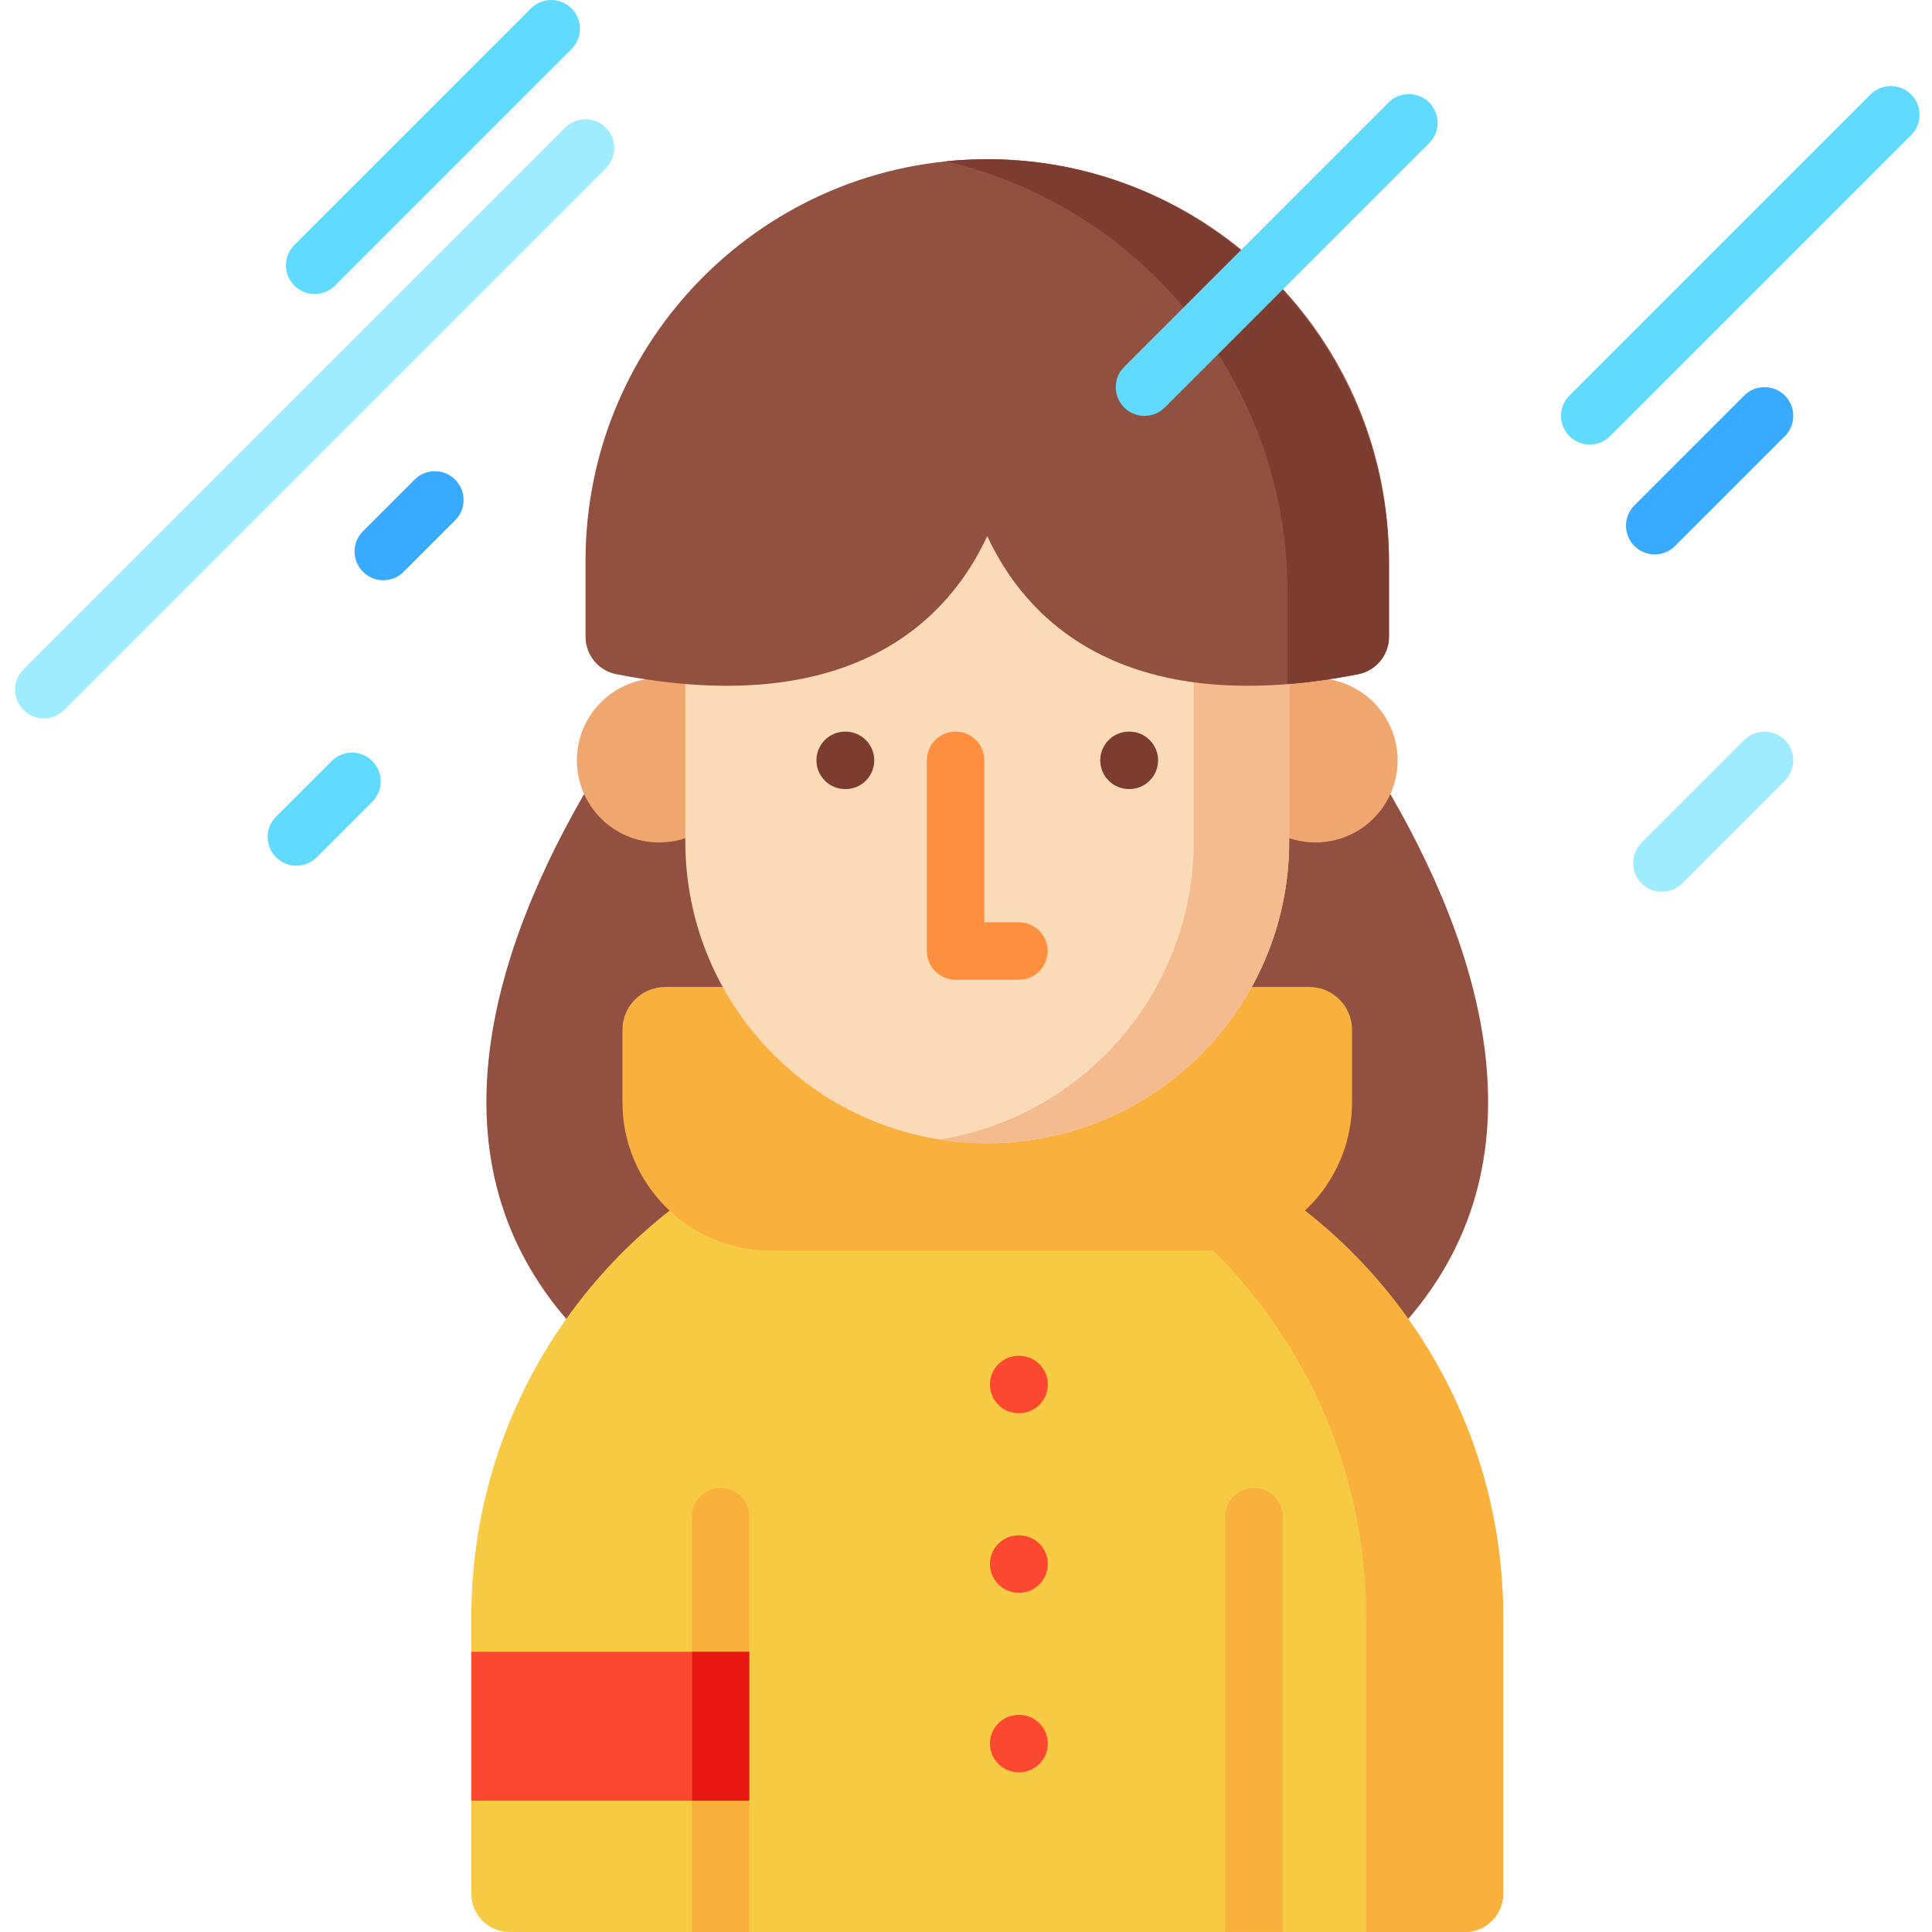 <svg height="512pt" viewBox="-4 0 512 512" width="512pt" xmlns="http://www.w3.org/2000/svg"><path d="m364.211 354.906c44.273-44.438 24.469-103.914-1.727-147.84h-209.707c-26.191 43.926-45.996 103.402-1.727 147.84zm0 0" fill="#915040"/><path d="m366.387 201.5c0 12.02-9.746 21.762-21.766 21.762-12.02 0-21.762-9.742-21.762-21.762s9.742-21.762 21.762-21.762c12.02 0 21.766 9.742 21.766 21.762zm0 0" fill="#efa66f"/><path d="m192.406 201.5c0 12.02-9.746 21.762-21.766 21.762s-21.762-9.742-21.762-21.762 9.742-21.762 21.762-21.762 21.766 9.742 21.766 21.762zm0 0" fill="#efa66f"/><path d="m394.359 428.57v73.273c0 5.605-4.547 10.152-10.152 10.152h-253.156c-5.605 0-10.148-4.547-10.148-10.152v-73.273c0-49.523 26.344-92.91 65.785-116.898 20.672-12.574 44.969-19.82 70.949-19.82 25.734 0 49.809 7.102 70.359 19.473 9.602 5.777 18.441 12.695 26.316 20.57 24.742 24.742 40.047 58.926 40.047 96.676zm0 0" fill="#f6cb43"/><path d="m120.902 437.727h73.668v39.477h-73.668zm0 0" fill="#fc4830"/><path d="m394.355 428.566v73.285c0 5.605-4.543 10.148-10.148 10.148h-26.145v-83.434c0-37.746-15.316-71.926-40.055-96.668-7.875-7.871-16.707-14.805-26.312-20.574-15.625-9.402-33.297-15.777-52.188-18.285 5.934-.789 11.98-1.195 18.125-1.195 25.738 0 49.809 7.117 70.371 19.48 9.59 5.77 18.438 12.703 26.309 20.574 24.742 24.742 40.043 58.922 40.043 96.668zm0 0" fill="#fab03c"/><path d="m314.949 331.43h-114.637c-21.738 0-39.359-17.621-39.359-39.359v-19.164c0-6.27 5.082-11.352 11.355-11.352h170.648c6.27 0 11.352 5.082 11.352 11.352v19.164c0 21.738-17.621 39.359-39.359 39.359zm0 0" fill="#fab03c"/><path d="m177.613 125.527v97.426c0 44.191 35.828 80.02 80.02 80.02 44.191 0 80.016-35.828 80.016-80.02v-97.426zm0 0" fill="#fbdbb7"/><path d="m337.648 125.527v97.426c0 22.094-8.957 42.109-23.441 56.582-14.477 14.477-34.48 23.434-56.574 23.434-4.301 0-8.52-.336-12.645-1 17.035-2.695 32.273-10.781 43.934-22.434 14.477-14.477 23.434-34.488 23.434-56.582v-97.426zm0 0" fill="#f4bc8e"/><path d="m194.566 401.926v110.07h-15.219v-110.07c0-4.203 3.41-7.613 7.609-7.613s7.609 3.41 7.609 7.613zm0 0" fill="#fab03c"/><path d="m179.348 437.723h15.219v39.48h-15.219zm0 0" fill="#e81610"/><path d="m335.91 401.922v110.07h-15.223v-110.07c0-4.203 3.41-7.613 7.613-7.613 4.211 0 7.609 3.41 7.609 7.613zm0 0" fill="#fab03c"/><path d="m257.633 42.199c-58.801 0-106.465 47.664-106.465 106.465v20.051c0 4.832 3.406 9.023 8.148 9.953 63.855 12.504 88.758-15.879 98.316-36.621 9.555 20.742 34.457 49.121 98.312 36.621 4.746-.93 8.148-5.121 8.148-9.953v-20.051c.004-58.801-47.664-106.465-106.461-106.465zm0 0" fill="#915040"/><path d="m364.102 149.711v19.004c0 4.836-3.41 9.023-8.152 9.953-6.656 1.305-12.891 2.168-18.727 2.633v-24.371c0-55.57-38.641-102.094-90.516-114.191 3.832-.383 7.73-.57 11.68-.543 58.676.402 105.715 48.84 105.715 107.516zm0 0" fill="#7c3c2f"/><path d="m220.078 209.113c-.023 0-.051 0-.074 0l-.105-.004c-4.203-.039-7.578-3.48-7.535-7.684.039-4.176 3.438-7.539 7.609-7.539h.074l.102.004c4.207.039 7.578 3.48 7.539 7.684-.039 4.18-3.441 7.539-7.609 7.539zm0 0" fill="#7c3c2f"/><path d="m295.293 209.113c-.027 0-.051 0-.074 0l-.105-.004c-4.203-.039-7.578-3.48-7.535-7.684.039-4.176 3.441-7.539 7.609-7.539h.074l.102.004c4.203.039 7.578 3.48 7.539 7.684-.039 4.18-3.441 7.539-7.609 7.539zm0 0" fill="#7c3c2f"/><path d="m266.016 259.641h-16.766c-4.207 0-7.613-3.406-7.613-7.609v-50.531c0-4.203 3.41-7.613 7.613-7.613s7.609 3.41 7.609 7.613v42.922h9.156c4.207 0 7.613 3.406 7.613 7.609-.004 4.203-3.41 7.609-7.613 7.609zm0 0" fill="#fd8f3e"/><g fill="#fc4830"><path d="m266.078 374.516c-.023 0-.043 0-.062 0h-.121c-4.203-.035-7.586-3.473-7.551-7.676s3.465-7.562 7.676-7.547h.121c4.203.035 7.582 3.473 7.547 7.676-.035 4.18-3.438 7.547-7.609 7.547zm0 0"/><path d="m266.074 422.098h-.117c-4.207 0-7.613-3.41-7.613-7.613s3.406-7.609 7.613-7.609h.117c4.207 0 7.613 3.406 7.613 7.609s-3.406 7.613-7.613 7.613zm0 0"/><path d="m266.074 469.676h-.117c-4.207 0-7.613-3.406-7.613-7.613 0-4.203 3.406-7.609 7.613-7.609h.117c4.207 0 7.613 3.406 7.613 7.609 0 4.207-3.406 7.613-7.613 7.613zm0 0"/></g><path d="m417.293 117.816c-1.945 0-3.895-.742-5.383-2.227-2.973-2.973-2.973-7.793 0-10.766l79.789-79.789c2.977-2.973 7.793-2.973 10.766 0s2.973 7.789 0 10.762l-79.789 79.793c-1.488 1.484-3.434 2.227-5.383 2.227zm0 0" fill="#60daff"/><path d="m434.516 146.926c-1.945 0-3.895-.746-5.383-2.23-2.973-2.973-2.973-7.793 0-10.766l29.105-29.105c2.973-2.973 7.793-2.973 10.766 0 2.973 2.973 2.973 7.793 0 10.766l-29.105 29.105c-1.484 1.484-3.434 2.23-5.383 2.23zm0 0" fill="#38aaff"/><path d="m7.613 190.379c-1.949 0-3.898-.742-5.383-2.23-2.973-2.973-2.973-7.793 0-10.766l143.555-143.555c2.973-2.973 7.793-2.973 10.766 0 2.973 2.973 2.973 7.793 0 10.766l-143.559 143.555c-1.484 1.488-3.434 2.23-5.379 2.23zm0 0" fill="#a0ecff"/><path d="m97.578 153.766c-1.945 0-3.895-.746-5.383-2.23-2.969-2.973-2.973-7.793 0-10.766l13.664-13.664c2.973-2.973 7.793-2.969 10.766 0 2.973 2.973 2.973 7.793 0 10.766l-13.664 13.664c-1.484 1.484-3.434 2.23-5.383 2.23zm0 0" fill="#38aaff"/><path d="m79.391 77.922c-1.949 0-3.898-.742-5.383-2.23-2.973-2.973-2.973-7.789 0-10.762l62.699-62.703c2.973-2.969 7.793-2.969 10.766 0 2.973 2.977 2.973 7.793 0 10.766l-62.699 62.699c-1.488 1.488-3.438 2.23-5.383 2.23zm0 0" fill="#60daff"/><path d="m299.305 110.219c-1.949 0-3.898-.742-5.387-2.23-2.969-2.973-2.969-7.793 0-10.766l70.066-70.062c2.973-2.973 7.793-2.973 10.766 0s2.973 7.793 0 10.766l-70.066 70.062c-1.484 1.484-3.434 2.23-5.379 2.23zm0 0" fill="#60daff"/><path d="m74.539 229.418c-1.949 0-3.895-.742-5.383-2.23-2.973-2.973-2.973-7.789 0-10.762l14.742-14.742c2.973-2.973 7.793-2.969 10.762 0 2.977 2.973 2.977 7.793 0 10.766l-14.738 14.738c-1.488 1.488-3.438 2.23-5.383 2.23zm0 0" fill="#60daff"/><path d="m436.398 236.336c-1.949 0-3.898-.742-5.383-2.227-2.973-2.973-2.973-7.793 0-10.766l27.223-27.227c2.973-2.969 7.793-2.969 10.766 0 2.973 2.973 2.973 7.793 0 10.766l-27.223 27.227c-1.488 1.484-3.434 2.227-5.383 2.227zm0 0" fill="#a0ecff"/></svg>